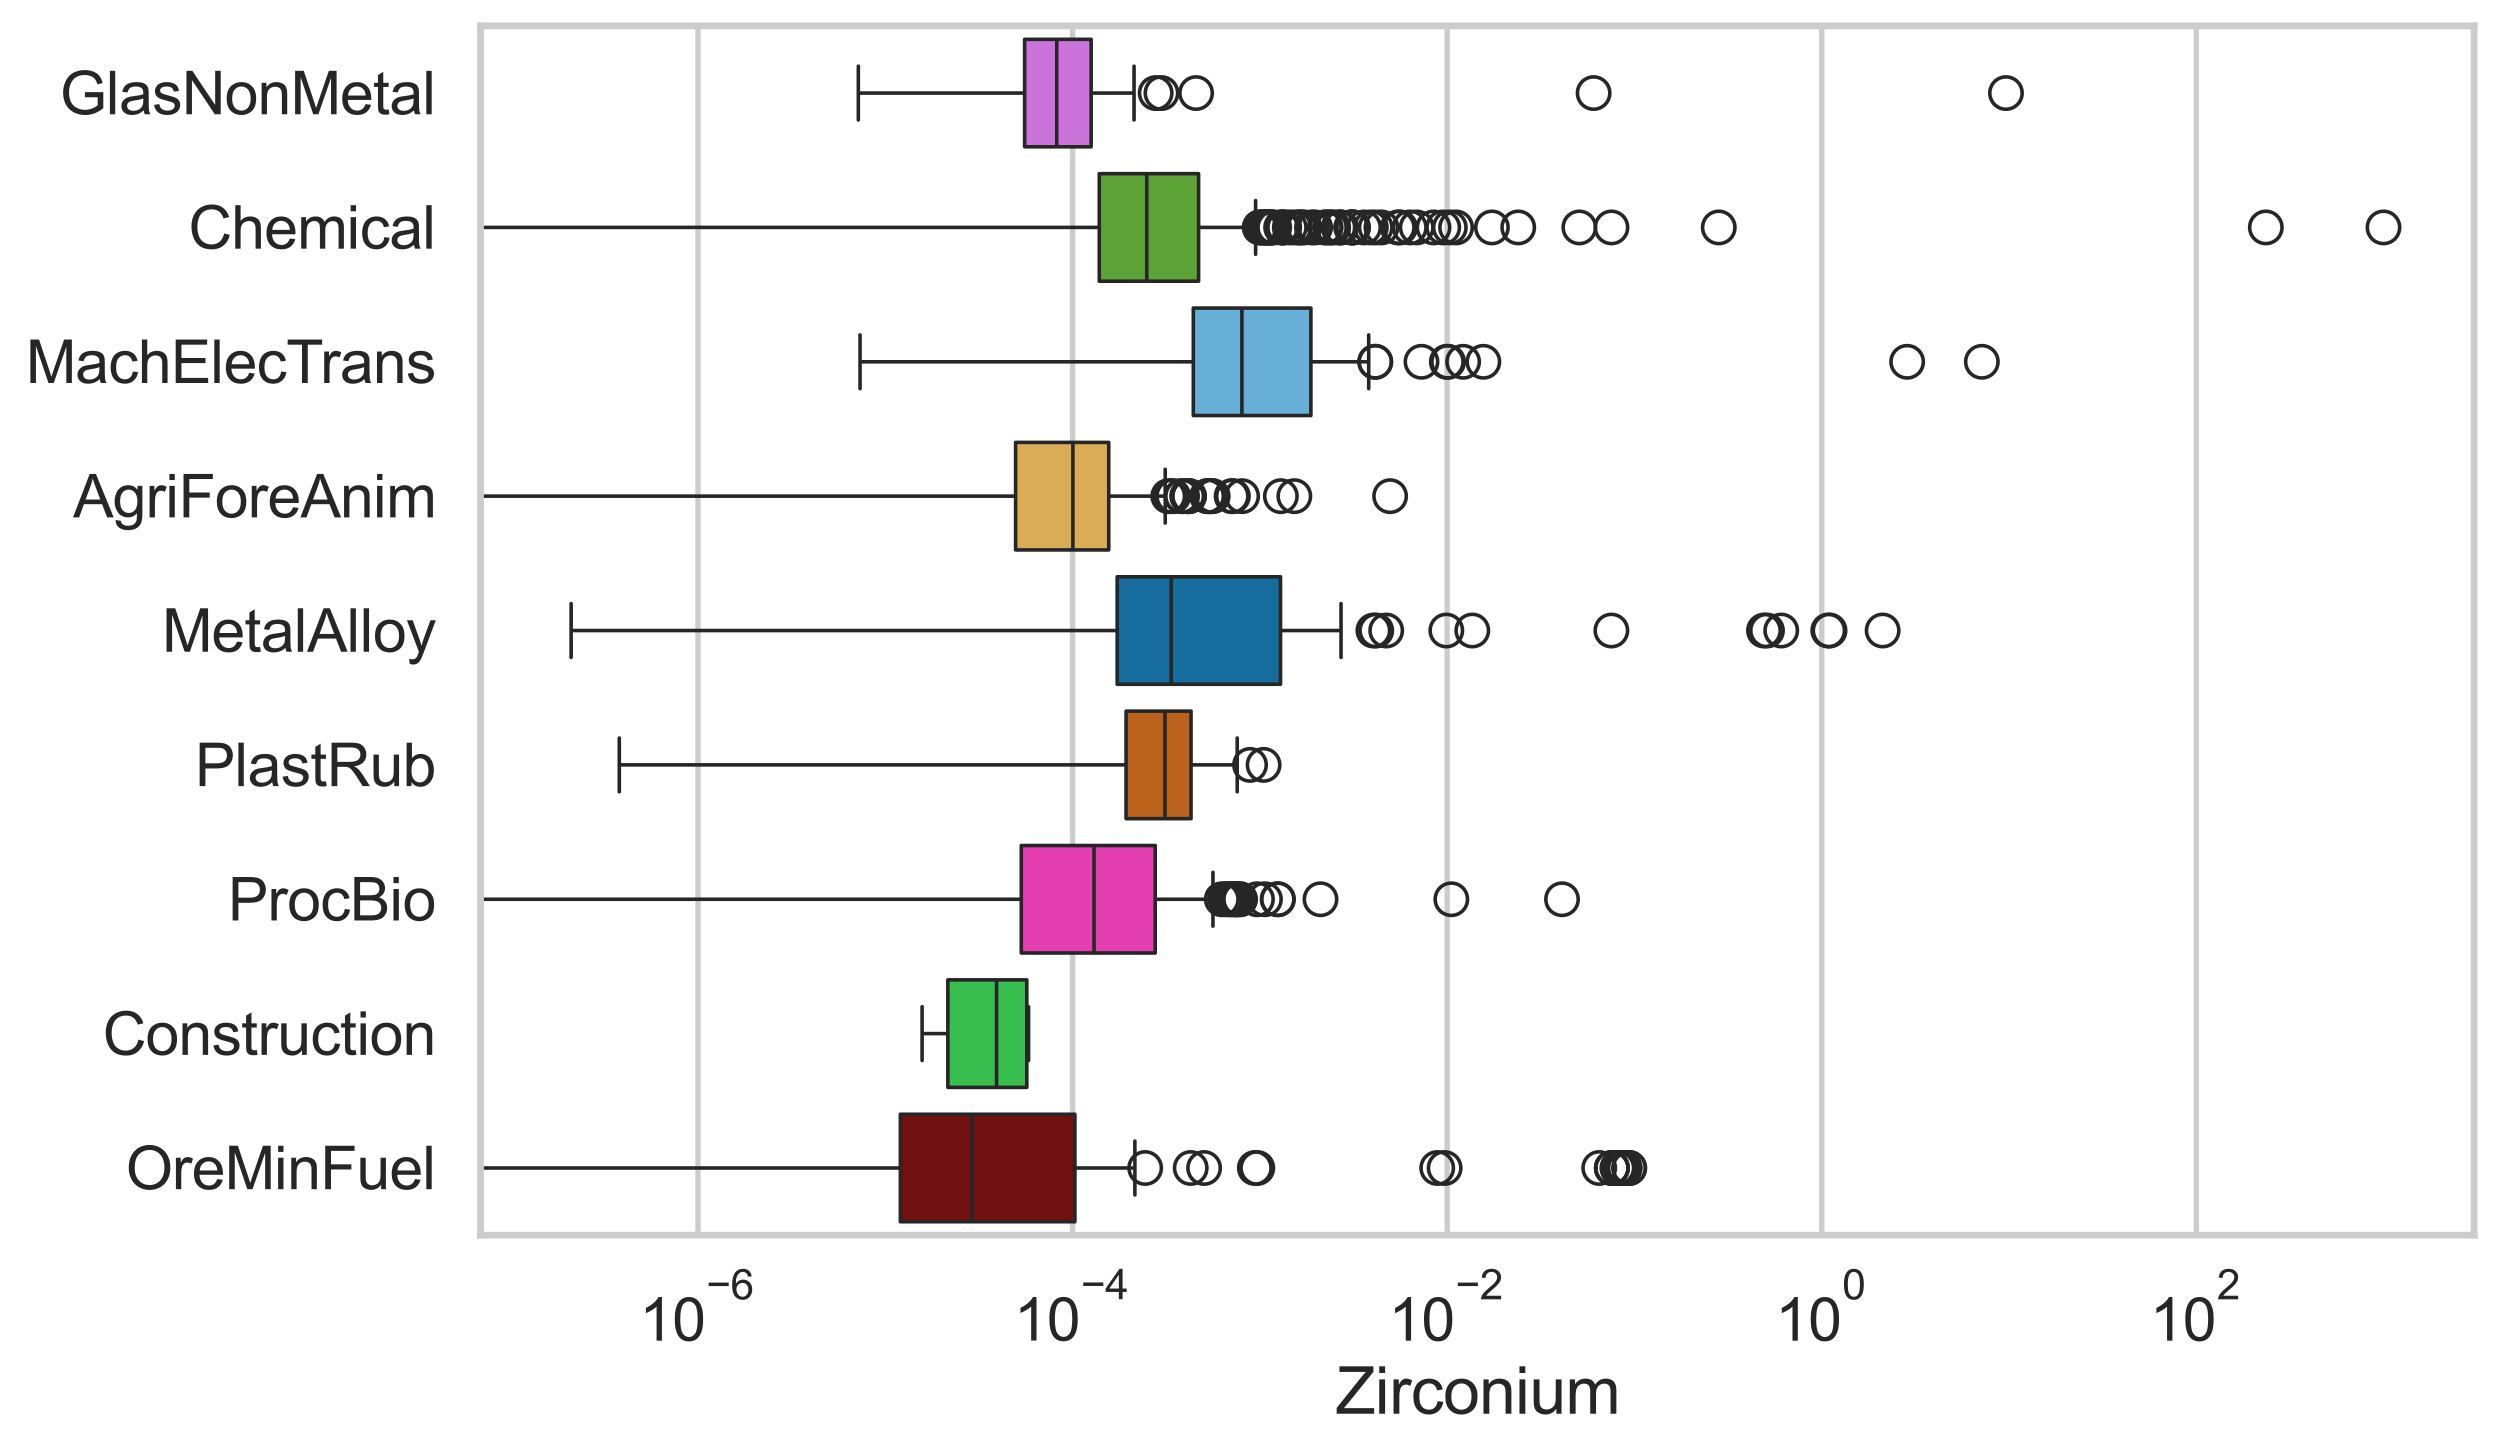 <?xml version="1.0" encoding="utf-8" standalone="no"?>
<!DOCTYPE svg PUBLIC "-//W3C//DTD SVG 1.1//EN"
  "http://www.w3.org/Graphics/SVG/1.1/DTD/svg11.dtd">
<svg xmlns:xlink="http://www.w3.org/1999/xlink" width="695.577pt" height="404.121pt" viewBox="0 0 695.577 404.121" xmlns="http://www.w3.org/2000/svg" version="1.1">
 <defs>
  <style type="text/css">*{stroke-linejoin: round; stroke-linecap: butt}</style>
 </defs>
 <g id="figure_1">
  <g id="patch_1">
   <path d="M 0 404.121 
L 695.577 404.121 
L 695.577 0 
L 0 0 
z
" style="fill: #ffffff"/>
  </g>
  <g id="axes_1">
   <g id="patch_2">
    <path d="M 133.697 343.665 
L 688.377 343.665 
L 688.377 7.2 
L 133.697 7.2 
z
" style="fill: #ffffff"/>
   </g>
   <g id="matplotlib.axis_1">
    <g id="xtick_1">
     <g id="line2d_1">
      <path d="M 194.205 343.665 
L 194.205 7.2 
" clip-path="url(#p9b9bcaf171)" style="fill: none; stroke: #cccccc; stroke-width: 1.5; stroke-linecap: round"/>
     </g>
     <g id="text_1">
      <!-- $\mathdefault{10^{-6}}$ -->
      <g style="fill: #262626" transform="translate(177.87 373.18) scale(0.165 -0.165)">
       <defs>
        <path id="ArialMT-31" d="M 2384 0 
L 1822 0 
L 1822 3584 
Q 1619 3391 1289 3197 
Q 959 3003 697 2906 
L 697 3450 
Q 1169 3672 1522 3987 
Q 1875 4303 2022 4600 
L 2384 4600 
L 2384 0 
z
" transform="scale(0.016)"/>
        <path id="ArialMT-30" d="M 266 2259 
Q 266 3072 433 3567 
Q 600 4063 929 4331 
Q 1259 4600 1759 4600 
Q 2128 4600 2406 4451 
Q 2684 4303 2865 4023 
Q 3047 3744 3150 3342 
Q 3253 2941 3253 2259 
Q 3253 1453 3087 958 
Q 2922 463 2592 192 
Q 2263 -78 1759 -78 
Q 1097 -78 719 397 
Q 266 969 266 2259 
z
M 844 2259 
Q 844 1131 1108 757 
Q 1372 384 1759 384 
Q 2147 384 2411 759 
Q 2675 1134 2675 2259 
Q 2675 3391 2411 3762 
Q 2147 4134 1753 4134 
Q 1366 4134 1134 3806 
Q 844 3388 844 2259 
z
" transform="scale(0.016)"/>
        <path id="ArialMT-2212" d="M 3381 1997 
L 356 1997 
L 356 2522 
L 3381 2522 
L 3381 1997 
z
" transform="scale(0.016)"/>
        <path id="ArialMT-36" d="M 3184 3459 
L 2625 3416 
Q 2550 3747 2413 3897 
Q 2184 4138 1850 4138 
Q 1581 4138 1378 3988 
Q 1113 3794 959 3422 
Q 806 3050 800 2363 
Q 1003 2672 1297 2822 
Q 1591 2972 1913 2972 
Q 2475 2972 2870 2558 
Q 3266 2144 3266 1488 
Q 3266 1056 3080 686 
Q 2894 316 2569 119 
Q 2244 -78 1831 -78 
Q 1128 -78 684 439 
Q 241 956 241 2144 
Q 241 3472 731 4075 
Q 1159 4600 1884 4600 
Q 2425 4600 2770 4297 
Q 3116 3994 3184 3459 
z
M 888 1484 
Q 888 1194 1011 928 
Q 1134 663 1356 523 
Q 1578 384 1822 384 
Q 2178 384 2434 671 
Q 2691 959 2691 1453 
Q 2691 1928 2437 2201 
Q 2184 2475 1800 2475 
Q 1419 2475 1153 2201 
Q 888 1928 888 1484 
z
" transform="scale(0.016)"/>
       </defs>
       <use xlink:href="#ArialMT-31" transform="translate(0 0.994)"/>
       <use xlink:href="#ArialMT-30" transform="translate(55.615 0.994)"/>
       <use xlink:href="#ArialMT-2212" transform="translate(112.973 70.688) scale(0.7)"/>
       <use xlink:href="#ArialMT-36" transform="translate(153.852 70.688) scale(0.7)"/>
      </g>
     </g>
    </g>
    <g id="xtick_2">
     <g id="line2d_2">
      <path d="M 298.426 343.665 
L 298.426 7.2 
" clip-path="url(#p9b9bcaf171)" style="fill: none; stroke: #cccccc; stroke-width: 1.5; stroke-linecap: round"/>
     </g>
     <g id="text_2">
      <!-- $\mathdefault{10^{-4}}$ -->
      <g style="fill: #262626" transform="translate(282.091 373.015) scale(0.165 -0.165)">
       <defs>
        <path id="ArialMT-34" d="M 2069 0 
L 2069 1097 
L 81 1097 
L 81 1613 
L 2172 4581 
L 2631 4581 
L 2631 1613 
L 3250 1613 
L 3250 1097 
L 2631 1097 
L 2631 0 
L 2069 0 
z
M 2069 1613 
L 2069 3678 
L 634 1613 
L 2069 1613 
z
" transform="scale(0.016)"/>
       </defs>
       <use xlink:href="#ArialMT-31" transform="translate(0 0.202)"/>
       <use xlink:href="#ArialMT-30" transform="translate(55.615 0.202)"/>
       <use xlink:href="#ArialMT-2212" transform="translate(112.973 69.895) scale(0.7)"/>
       <use xlink:href="#ArialMT-34" transform="translate(153.852 69.895) scale(0.7)"/>
      </g>
     </g>
    </g>
    <g id="xtick_3">
     <g id="line2d_3">
      <path d="M 402.647 343.665 
L 402.647 7.2 
" clip-path="url(#p9b9bcaf171)" style="fill: none; stroke: #cccccc; stroke-width: 1.5; stroke-linecap: round"/>
     </g>
     <g id="text_3">
      <!-- $\mathdefault{10^{-2}}$ -->
      <g style="fill: #262626" transform="translate(386.312 373.18) scale(0.165 -0.165)">
       <defs>
        <path id="ArialMT-32" d="M 3222 541 
L 3222 0 
L 194 0 
Q 188 203 259 391 
Q 375 700 629 1000 
Q 884 1300 1366 1694 
Q 2113 2306 2375 2664 
Q 2638 3022 2638 3341 
Q 2638 3675 2398 3904 
Q 2159 4134 1775 4134 
Q 1369 4134 1125 3890 
Q 881 3647 878 3216 
L 300 3275 
Q 359 3922 746 4261 
Q 1134 4600 1788 4600 
Q 2447 4600 2831 4234 
Q 3216 3869 3216 3328 
Q 3216 3053 3103 2787 
Q 2991 2522 2730 2228 
Q 2469 1934 1863 1422 
Q 1356 997 1212 845 
Q 1069 694 975 541 
L 3222 541 
z
" transform="scale(0.016)"/>
       </defs>
       <use xlink:href="#ArialMT-31" transform="translate(0 0.994)"/>
       <use xlink:href="#ArialMT-30" transform="translate(55.615 0.994)"/>
       <use xlink:href="#ArialMT-2212" transform="translate(112.973 70.688) scale(0.7)"/>
       <use xlink:href="#ArialMT-32" transform="translate(153.852 70.688) scale(0.7)"/>
      </g>
     </g>
    </g>
    <g id="xtick_4">
     <g id="line2d_4">
      <path d="M 506.868 343.665 
L 506.868 7.2 
" clip-path="url(#p9b9bcaf171)" style="fill: none; stroke: #cccccc; stroke-width: 1.5; stroke-linecap: round"/>
     </g>
     <g id="text_4">
      <!-- $\mathdefault{10^{0}}$ -->
      <g style="fill: #262626" transform="translate(493.915 373.18) scale(0.165 -0.165)">
       <use xlink:href="#ArialMT-31" transform="translate(0 0.994)"/>
       <use xlink:href="#ArialMT-30" transform="translate(55.615 0.994)"/>
       <use xlink:href="#ArialMT-30" transform="translate(112.973 70.688) scale(0.7)"/>
      </g>
     </g>
    </g>
    <g id="xtick_5">
     <g id="line2d_5">
      <path d="M 611.089 343.665 
L 611.089 7.2 
" clip-path="url(#p9b9bcaf171)" style="fill: none; stroke: #cccccc; stroke-width: 1.5; stroke-linecap: round"/>
     </g>
     <g id="text_5">
      <!-- $\mathdefault{10^{2}}$ -->
      <g style="fill: #262626" transform="translate(598.136 373.18) scale(0.165 -0.165)">
       <use xlink:href="#ArialMT-31" transform="translate(0 0.994)"/>
       <use xlink:href="#ArialMT-30" transform="translate(55.615 0.994)"/>
       <use xlink:href="#ArialMT-32" transform="translate(112.973 70.688) scale(0.7)"/>
      </g>
     </g>
    </g>
    <g id="text_6">
     <!-- Zirconium -->
     <g style="fill: #262626" transform="translate(371.533 393.344) scale(0.18 -0.18)">
      <defs>
       <path id="ArialMT-5a" d="M 128 0 
L 128 563 
L 2475 3497 
Q 2725 3809 2950 4041 
L 394 4041 
L 394 4581 
L 3675 4581 
L 3675 4041 
L 1103 863 
L 825 541 
L 3750 541 
L 3750 0 
L 128 0 
z
" transform="scale(0.016)"/>
       <path id="ArialMT-69" d="M 425 3934 
L 425 4581 
L 988 4581 
L 988 3934 
L 425 3934 
z
M 425 0 
L 425 3319 
L 988 3319 
L 988 0 
L 425 0 
z
" transform="scale(0.016)"/>
       <path id="ArialMT-72" d="M 416 0 
L 416 3319 
L 922 3319 
L 922 2816 
Q 1116 3169 1280 3281 
Q 1444 3394 1641 3394 
Q 1925 3394 2219 3213 
L 2025 2691 
Q 1819 2813 1613 2813 
Q 1428 2813 1281 2702 
Q 1134 2591 1072 2394 
Q 978 2094 978 1738 
L 978 0 
L 416 0 
z
" transform="scale(0.016)"/>
       <path id="ArialMT-63" d="M 2588 1216 
L 3141 1144 
Q 3050 572 2676 248 
Q 2303 -75 1759 -75 
Q 1078 -75 664 370 
Q 250 816 250 1647 
Q 250 2184 428 2587 
Q 606 2991 970 3192 
Q 1334 3394 1763 3394 
Q 2303 3394 2647 3120 
Q 2991 2847 3088 2344 
L 2541 2259 
Q 2463 2594 2264 2762 
Q 2066 2931 1784 2931 
Q 1359 2931 1093 2626 
Q 828 2322 828 1663 
Q 828 994 1084 691 
Q 1341 388 1753 388 
Q 2084 388 2306 591 
Q 2528 794 2588 1216 
z
" transform="scale(0.016)"/>
       <path id="ArialMT-6f" d="M 213 1659 
Q 213 2581 725 3025 
Q 1153 3394 1769 3394 
Q 2453 3394 2887 2945 
Q 3322 2497 3322 1706 
Q 3322 1066 3130 698 
Q 2938 331 2570 128 
Q 2203 -75 1769 -75 
Q 1072 -75 642 372 
Q 213 819 213 1659 
z
M 791 1659 
Q 791 1022 1069 705 
Q 1347 388 1769 388 
Q 2188 388 2466 706 
Q 2744 1025 2744 1678 
Q 2744 2294 2464 2611 
Q 2184 2928 1769 2928 
Q 1347 2928 1069 2612 
Q 791 2297 791 1659 
z
" transform="scale(0.016)"/>
       <path id="ArialMT-6e" d="M 422 0 
L 422 3319 
L 928 3319 
L 928 2847 
Q 1294 3394 1984 3394 
Q 2284 3394 2536 3286 
Q 2788 3178 2913 3003 
Q 3038 2828 3088 2588 
Q 3119 2431 3119 2041 
L 3119 0 
L 2556 0 
L 2556 2019 
Q 2556 2363 2490 2533 
Q 2425 2703 2258 2804 
Q 2091 2906 1866 2906 
Q 1506 2906 1245 2678 
Q 984 2450 984 1813 
L 984 0 
L 422 0 
z
" transform="scale(0.016)"/>
       <path id="ArialMT-75" d="M 2597 0 
L 2597 488 
Q 2209 -75 1544 -75 
Q 1250 -75 995 37 
Q 741 150 617 320 
Q 494 491 444 738 
Q 409 903 409 1263 
L 409 3319 
L 972 3319 
L 972 1478 
Q 972 1038 1006 884 
Q 1059 663 1231 536 
Q 1403 409 1656 409 
Q 1909 409 2131 539 
Q 2353 669 2445 892 
Q 2538 1116 2538 1541 
L 2538 3319 
L 3100 3319 
L 3100 0 
L 2597 0 
z
" transform="scale(0.016)"/>
       <path id="ArialMT-6d" d="M 422 0 
L 422 3319 
L 925 3319 
L 925 2853 
Q 1081 3097 1340 3245 
Q 1600 3394 1931 3394 
Q 2300 3394 2536 3241 
Q 2772 3088 2869 2813 
Q 3263 3394 3894 3394 
Q 4388 3394 4653 3120 
Q 4919 2847 4919 2278 
L 4919 0 
L 4359 0 
L 4359 2091 
Q 4359 2428 4304 2576 
Q 4250 2725 4106 2815 
Q 3963 2906 3769 2906 
Q 3419 2906 3187 2673 
Q 2956 2441 2956 1928 
L 2956 0 
L 2394 0 
L 2394 2156 
Q 2394 2531 2256 2718 
Q 2119 2906 1806 2906 
Q 1569 2906 1367 2781 
Q 1166 2656 1075 2415 
Q 984 2175 984 1722 
L 984 0 
L 422 0 
z
" transform="scale(0.016)"/>
      </defs>
      <use xlink:href="#ArialMT-5a"/>
      <use xlink:href="#ArialMT-69" transform="translate(61.084 0)"/>
      <use xlink:href="#ArialMT-72" transform="translate(83.301 0)"/>
      <use xlink:href="#ArialMT-63" transform="translate(116.602 0)"/>
      <use xlink:href="#ArialMT-6f" transform="translate(166.602 0)"/>
      <use xlink:href="#ArialMT-6e" transform="translate(222.217 0)"/>
      <use xlink:href="#ArialMT-69" transform="translate(277.832 0)"/>
      <use xlink:href="#ArialMT-75" transform="translate(300.049 0)"/>
      <use xlink:href="#ArialMT-6d" transform="translate(355.664 0)"/>
     </g>
    </g>
   </g>
   <g id="matplotlib.axis_2">
    <g id="ytick_1">
     <g id="text_7">
      <!-- GlasNonMetal -->
      <g style="fill: #262626" transform="translate(16.659 31.798) scale(0.165 -0.165)">
       <defs>
        <path id="ArialMT-47" d="M 2638 1797 
L 2638 2334 
L 4578 2338 
L 4578 638 
Q 4131 281 3656 101 
Q 3181 -78 2681 -78 
Q 2006 -78 1454 211 
Q 903 500 622 1047 
Q 341 1594 341 2269 
Q 341 2938 620 3517 
Q 900 4097 1425 4378 
Q 1950 4659 2634 4659 
Q 3131 4659 3532 4498 
Q 3934 4338 4162 4050 
Q 4391 3763 4509 3300 
L 3963 3150 
Q 3859 3500 3706 3700 
Q 3553 3900 3268 4020 
Q 2984 4141 2638 4141 
Q 2222 4141 1919 4014 
Q 1616 3888 1430 3681 
Q 1244 3475 1141 3228 
Q 966 2803 966 2306 
Q 966 1694 1177 1281 
Q 1388 869 1791 669 
Q 2194 469 2647 469 
Q 3041 469 3416 620 
Q 3791 772 3984 944 
L 3984 1797 
L 2638 1797 
z
" transform="scale(0.016)"/>
        <path id="ArialMT-6c" d="M 409 0 
L 409 4581 
L 972 4581 
L 972 0 
L 409 0 
z
" transform="scale(0.016)"/>
        <path id="ArialMT-61" d="M 2588 409 
Q 2275 144 1986 34 
Q 1697 -75 1366 -75 
Q 819 -75 525 192 
Q 231 459 231 875 
Q 231 1119 342 1320 
Q 453 1522 633 1644 
Q 813 1766 1038 1828 
Q 1203 1872 1538 1913 
Q 2219 1994 2541 2106 
Q 2544 2222 2544 2253 
Q 2544 2597 2384 2738 
Q 2169 2928 1744 2928 
Q 1347 2928 1158 2789 
Q 969 2650 878 2297 
L 328 2372 
Q 403 2725 575 2942 
Q 747 3159 1072 3276 
Q 1397 3394 1825 3394 
Q 2250 3394 2515 3294 
Q 2781 3194 2906 3042 
Q 3031 2891 3081 2659 
Q 3109 2516 3109 2141 
L 3109 1391 
Q 3109 606 3145 398 
Q 3181 191 3288 0 
L 2700 0 
Q 2613 175 2588 409 
z
M 2541 1666 
Q 2234 1541 1622 1453 
Q 1275 1403 1131 1340 
Q 988 1278 909 1158 
Q 831 1038 831 891 
Q 831 666 1001 516 
Q 1172 366 1500 366 
Q 1825 366 2078 508 
Q 2331 650 2450 897 
Q 2541 1088 2541 1459 
L 2541 1666 
z
" transform="scale(0.016)"/>
        <path id="ArialMT-73" d="M 197 991 
L 753 1078 
Q 800 744 1014 566 
Q 1228 388 1613 388 
Q 2000 388 2187 545 
Q 2375 703 2375 916 
Q 2375 1106 2209 1216 
Q 2094 1291 1634 1406 
Q 1016 1563 777 1677 
Q 538 1791 414 1992 
Q 291 2194 291 2438 
Q 291 2659 392 2848 
Q 494 3038 669 3163 
Q 800 3259 1026 3326 
Q 1253 3394 1513 3394 
Q 1903 3394 2198 3281 
Q 2494 3169 2634 2976 
Q 2775 2784 2828 2463 
L 2278 2388 
Q 2241 2644 2061 2787 
Q 1881 2931 1553 2931 
Q 1166 2931 1000 2803 
Q 834 2675 834 2503 
Q 834 2394 903 2306 
Q 972 2216 1119 2156 
Q 1203 2125 1616 2013 
Q 2213 1853 2448 1751 
Q 2684 1650 2818 1456 
Q 2953 1263 2953 975 
Q 2953 694 2789 445 
Q 2625 197 2315 61 
Q 2006 -75 1616 -75 
Q 969 -75 630 194 
Q 291 463 197 991 
z
" transform="scale(0.016)"/>
        <path id="ArialMT-4e" d="M 488 0 
L 488 4581 
L 1109 4581 
L 3516 984 
L 3516 4581 
L 4097 4581 
L 4097 0 
L 3475 0 
L 1069 3600 
L 1069 0 
L 488 0 
z
" transform="scale(0.016)"/>
        <path id="ArialMT-4d" d="M 475 0 
L 475 4581 
L 1388 4581 
L 2472 1338 
Q 2622 884 2691 659 
Q 2769 909 2934 1394 
L 4031 4581 
L 4847 4581 
L 4847 0 
L 4263 0 
L 4263 3834 
L 2931 0 
L 2384 0 
L 1059 3900 
L 1059 0 
L 475 0 
z
" transform="scale(0.016)"/>
        <path id="ArialMT-65" d="M 2694 1069 
L 3275 997 
Q 3138 488 2766 206 
Q 2394 -75 1816 -75 
Q 1088 -75 661 373 
Q 234 822 234 1631 
Q 234 2469 665 2931 
Q 1097 3394 1784 3394 
Q 2450 3394 2872 2941 
Q 3294 2488 3294 1666 
Q 3294 1616 3291 1516 
L 816 1516 
Q 847 969 1125 678 
Q 1403 388 1819 388 
Q 2128 388 2347 550 
Q 2566 713 2694 1069 
z
M 847 1978 
L 2700 1978 
Q 2663 2397 2488 2606 
Q 2219 2931 1791 2931 
Q 1403 2931 1139 2672 
Q 875 2413 847 1978 
z
" transform="scale(0.016)"/>
        <path id="ArialMT-74" d="M 1650 503 
L 1731 6 
Q 1494 -44 1306 -44 
Q 1000 -44 831 53 
Q 663 150 594 308 
Q 525 466 525 972 
L 525 2881 
L 113 2881 
L 113 3319 
L 525 3319 
L 525 4141 
L 1084 4478 
L 1084 3319 
L 1650 3319 
L 1650 2881 
L 1084 2881 
L 1084 941 
Q 1084 700 1114 631 
Q 1144 563 1211 522 
Q 1278 481 1403 481 
Q 1497 481 1650 503 
z
" transform="scale(0.016)"/>
       </defs>
       <use xlink:href="#ArialMT-47"/>
       <use xlink:href="#ArialMT-6c" transform="translate(77.783 0)"/>
       <use xlink:href="#ArialMT-61" transform="translate(100 0)"/>
       <use xlink:href="#ArialMT-73" transform="translate(155.615 0)"/>
       <use xlink:href="#ArialMT-4e" transform="translate(205.615 0)"/>
       <use xlink:href="#ArialMT-6f" transform="translate(277.832 0)"/>
       <use xlink:href="#ArialMT-6e" transform="translate(333.447 0)"/>
       <use xlink:href="#ArialMT-4d" transform="translate(389.062 0)"/>
       <use xlink:href="#ArialMT-65" transform="translate(472.363 0)"/>
       <use xlink:href="#ArialMT-74" transform="translate(527.979 0)"/>
       <use xlink:href="#ArialMT-61" transform="translate(555.762 0)"/>
       <use xlink:href="#ArialMT-6c" transform="translate(611.377 0)"/>
      </g>
     </g>
    </g>
    <g id="ytick_2">
     <g id="text_8">
      <!-- Chemical -->
      <g style="fill: #262626" transform="translate(52.428 69.183) scale(0.165 -0.165)">
       <defs>
        <path id="ArialMT-43" d="M 3763 1606 
L 4369 1453 
Q 4178 706 3683 314 
Q 3188 -78 2472 -78 
Q 1731 -78 1267 223 
Q 803 525 561 1097 
Q 319 1669 319 2325 
Q 319 3041 592 3573 
Q 866 4106 1370 4382 
Q 1875 4659 2481 4659 
Q 3169 4659 3637 4309 
Q 4106 3959 4291 3325 
L 3694 3184 
Q 3534 3684 3231 3912 
Q 2928 4141 2469 4141 
Q 1941 4141 1586 3887 
Q 1231 3634 1087 3207 
Q 944 2781 944 2328 
Q 944 1744 1114 1308 
Q 1284 872 1643 656 
Q 2003 441 2422 441 
Q 2931 441 3284 734 
Q 3638 1028 3763 1606 
z
" transform="scale(0.016)"/>
        <path id="ArialMT-68" d="M 422 0 
L 422 4581 
L 984 4581 
L 984 2938 
Q 1378 3394 1978 3394 
Q 2347 3394 2619 3248 
Q 2891 3103 3008 2847 
Q 3125 2591 3125 2103 
L 3125 0 
L 2563 0 
L 2563 2103 
Q 2563 2525 2380 2717 
Q 2197 2909 1863 2909 
Q 1613 2909 1392 2779 
Q 1172 2650 1078 2428 
Q 984 2206 984 1816 
L 984 0 
L 422 0 
z
" transform="scale(0.016)"/>
       </defs>
       <use xlink:href="#ArialMT-43"/>
       <use xlink:href="#ArialMT-68" transform="translate(72.217 0)"/>
       <use xlink:href="#ArialMT-65" transform="translate(127.832 0)"/>
       <use xlink:href="#ArialMT-6d" transform="translate(183.447 0)"/>
       <use xlink:href="#ArialMT-69" transform="translate(266.748 0)"/>
       <use xlink:href="#ArialMT-63" transform="translate(288.965 0)"/>
       <use xlink:href="#ArialMT-61" transform="translate(338.965 0)"/>
       <use xlink:href="#ArialMT-6c" transform="translate(394.58 0)"/>
      </g>
     </g>
    </g>
    <g id="ytick_3">
     <g id="text_9">
      <!-- MachElecTrans -->
      <g style="fill: #262626" transform="translate(7.2 106.568) scale(0.165 -0.165)">
       <defs>
        <path id="ArialMT-45" d="M 506 0 
L 506 4581 
L 3819 4581 
L 3819 4041 
L 1113 4041 
L 1113 2638 
L 3647 2638 
L 3647 2100 
L 1113 2100 
L 1113 541 
L 3925 541 
L 3925 0 
L 506 0 
z
" transform="scale(0.016)"/>
        <path id="ArialMT-54" d="M 1659 0 
L 1659 4041 
L 150 4041 
L 150 4581 
L 3781 4581 
L 3781 4041 
L 2266 4041 
L 2266 0 
L 1659 0 
z
" transform="scale(0.016)"/>
       </defs>
       <use xlink:href="#ArialMT-4d"/>
       <use xlink:href="#ArialMT-61" transform="translate(83.301 0)"/>
       <use xlink:href="#ArialMT-63" transform="translate(138.916 0)"/>
       <use xlink:href="#ArialMT-68" transform="translate(188.916 0)"/>
       <use xlink:href="#ArialMT-45" transform="translate(244.531 0)"/>
       <use xlink:href="#ArialMT-6c" transform="translate(311.23 0)"/>
       <use xlink:href="#ArialMT-65" transform="translate(333.447 0)"/>
       <use xlink:href="#ArialMT-63" transform="translate(389.062 0)"/>
       <use xlink:href="#ArialMT-54" transform="translate(439.062 0)"/>
       <use xlink:href="#ArialMT-72" transform="translate(496.396 0)"/>
       <use xlink:href="#ArialMT-61" transform="translate(529.697 0)"/>
       <use xlink:href="#ArialMT-6e" transform="translate(585.312 0)"/>
       <use xlink:href="#ArialMT-73" transform="translate(640.928 0)"/>
      </g>
     </g>
    </g>
    <g id="ytick_4">
     <g id="text_10">
      <!-- AgriForeAnim -->
      <g style="fill: #262626" transform="translate(20.341 143.953) scale(0.165 -0.165)">
       <defs>
        <path id="ArialMT-41" d="M -9 0 
L 1750 4581 
L 2403 4581 
L 4278 0 
L 3588 0 
L 3053 1388 
L 1138 1388 
L 634 0 
L -9 0 
z
M 1313 1881 
L 2866 1881 
L 2388 3150 
Q 2169 3728 2063 4100 
Q 1975 3659 1816 3225 
L 1313 1881 
z
" transform="scale(0.016)"/>
        <path id="ArialMT-67" d="M 319 -275 
L 866 -356 
Q 900 -609 1056 -725 
Q 1266 -881 1628 -881 
Q 2019 -881 2231 -725 
Q 2444 -569 2519 -288 
Q 2563 -116 2559 434 
Q 2191 0 1641 0 
Q 956 0 581 494 
Q 206 988 206 1678 
Q 206 2153 378 2554 
Q 550 2956 876 3175 
Q 1203 3394 1644 3394 
Q 2231 3394 2613 2919 
L 2613 3319 
L 3131 3319 
L 3131 450 
Q 3131 -325 2973 -648 
Q 2816 -972 2473 -1159 
Q 2131 -1347 1631 -1347 
Q 1038 -1347 672 -1080 
Q 306 -813 319 -275 
z
M 784 1719 
Q 784 1066 1043 766 
Q 1303 466 1694 466 
Q 2081 466 2343 764 
Q 2606 1063 2606 1700 
Q 2606 2309 2336 2618 
Q 2066 2928 1684 2928 
Q 1309 2928 1046 2623 
Q 784 2319 784 1719 
z
" transform="scale(0.016)"/>
        <path id="ArialMT-46" d="M 525 0 
L 525 4581 
L 3616 4581 
L 3616 4041 
L 1131 4041 
L 1131 2622 
L 3281 2622 
L 3281 2081 
L 1131 2081 
L 1131 0 
L 525 0 
z
" transform="scale(0.016)"/>
       </defs>
       <use xlink:href="#ArialMT-41"/>
       <use xlink:href="#ArialMT-67" transform="translate(66.699 0)"/>
       <use xlink:href="#ArialMT-72" transform="translate(122.314 0)"/>
       <use xlink:href="#ArialMT-69" transform="translate(155.615 0)"/>
       <use xlink:href="#ArialMT-46" transform="translate(177.832 0)"/>
       <use xlink:href="#ArialMT-6f" transform="translate(238.916 0)"/>
       <use xlink:href="#ArialMT-72" transform="translate(294.531 0)"/>
       <use xlink:href="#ArialMT-65" transform="translate(327.832 0)"/>
       <use xlink:href="#ArialMT-41" transform="translate(383.447 0)"/>
       <use xlink:href="#ArialMT-6e" transform="translate(450.146 0)"/>
       <use xlink:href="#ArialMT-69" transform="translate(505.762 0)"/>
       <use xlink:href="#ArialMT-6d" transform="translate(527.979 0)"/>
      </g>
     </g>
    </g>
    <g id="ytick_5">
     <g id="text_11">
      <!-- MetalAlloy -->
      <g style="fill: #262626" transform="translate(45.088 181.337) scale(0.165 -0.165)">
       <defs>
        <path id="ArialMT-79" d="M 397 -1278 
L 334 -750 
Q 519 -800 656 -800 
Q 844 -800 956 -737 
Q 1069 -675 1141 -563 
Q 1194 -478 1313 -144 
Q 1328 -97 1363 -6 
L 103 3319 
L 709 3319 
L 1400 1397 
Q 1534 1031 1641 628 
Q 1738 1016 1872 1384 
L 2581 3319 
L 3144 3319 
L 1881 -56 
Q 1678 -603 1566 -809 
Q 1416 -1088 1222 -1217 
Q 1028 -1347 759 -1347 
Q 597 -1347 397 -1278 
z
" transform="scale(0.016)"/>
       </defs>
       <use xlink:href="#ArialMT-4d"/>
       <use xlink:href="#ArialMT-65" transform="translate(83.301 0)"/>
       <use xlink:href="#ArialMT-74" transform="translate(138.916 0)"/>
       <use xlink:href="#ArialMT-61" transform="translate(166.699 0)"/>
       <use xlink:href="#ArialMT-6c" transform="translate(222.314 0)"/>
       <use xlink:href="#ArialMT-41" transform="translate(244.531 0)"/>
       <use xlink:href="#ArialMT-6c" transform="translate(311.23 0)"/>
       <use xlink:href="#ArialMT-6c" transform="translate(333.447 0)"/>
       <use xlink:href="#ArialMT-6f" transform="translate(355.664 0)"/>
       <use xlink:href="#ArialMT-79" transform="translate(411.279 0)"/>
      </g>
     </g>
    </g>
    <g id="ytick_6">
     <g id="text_12">
      <!-- PlastRub -->
      <g style="fill: #262626" transform="translate(54.248 218.722) scale(0.165 -0.165)">
       <defs>
        <path id="ArialMT-50" d="M 494 0 
L 494 4581 
L 2222 4581 
Q 2678 4581 2919 4538 
Q 3256 4481 3484 4323 
Q 3713 4166 3852 3881 
Q 3991 3597 3991 3256 
Q 3991 2672 3619 2267 
Q 3247 1863 2275 1863 
L 1100 1863 
L 1100 0 
L 494 0 
z
M 1100 2403 
L 2284 2403 
Q 2872 2403 3119 2622 
Q 3366 2841 3366 3238 
Q 3366 3525 3220 3729 
Q 3075 3934 2838 4000 
Q 2684 4041 2272 4041 
L 1100 4041 
L 1100 2403 
z
" transform="scale(0.016)"/>
        <path id="ArialMT-52" d="M 503 0 
L 503 4581 
L 2534 4581 
Q 3147 4581 3465 4457 
Q 3784 4334 3975 4021 
Q 4166 3709 4166 3331 
Q 4166 2844 3850 2509 
Q 3534 2175 2875 2084 
Q 3116 1969 3241 1856 
Q 3506 1613 3744 1247 
L 4541 0 
L 3778 0 
L 3172 953 
Q 2906 1366 2734 1584 
Q 2563 1803 2427 1890 
Q 2291 1978 2150 2013 
Q 2047 2034 1813 2034 
L 1109 2034 
L 1109 0 
L 503 0 
z
M 1109 2559 
L 2413 2559 
Q 2828 2559 3062 2645 
Q 3297 2731 3419 2920 
Q 3541 3109 3541 3331 
Q 3541 3656 3305 3865 
Q 3069 4075 2559 4075 
L 1109 4075 
L 1109 2559 
z
" transform="scale(0.016)"/>
        <path id="ArialMT-62" d="M 941 0 
L 419 0 
L 419 4581 
L 981 4581 
L 981 2947 
Q 1338 3394 1891 3394 
Q 2197 3394 2470 3270 
Q 2744 3147 2920 2923 
Q 3097 2700 3197 2384 
Q 3297 2069 3297 1709 
Q 3297 856 2875 390 
Q 2453 -75 1863 -75 
Q 1275 -75 941 416 
L 941 0 
z
M 934 1684 
Q 934 1088 1097 822 
Q 1363 388 1816 388 
Q 2184 388 2453 708 
Q 2722 1028 2722 1663 
Q 2722 2313 2464 2622 
Q 2206 2931 1841 2931 
Q 1472 2931 1203 2611 
Q 934 2291 934 1684 
z
" transform="scale(0.016)"/>
       </defs>
       <use xlink:href="#ArialMT-50"/>
       <use xlink:href="#ArialMT-6c" transform="translate(66.699 0)"/>
       <use xlink:href="#ArialMT-61" transform="translate(88.916 0)"/>
       <use xlink:href="#ArialMT-73" transform="translate(144.531 0)"/>
       <use xlink:href="#ArialMT-74" transform="translate(194.531 0)"/>
       <use xlink:href="#ArialMT-52" transform="translate(222.314 0)"/>
       <use xlink:href="#ArialMT-75" transform="translate(294.531 0)"/>
       <use xlink:href="#ArialMT-62" transform="translate(350.146 0)"/>
      </g>
     </g>
    </g>
    <g id="ytick_7">
     <g id="text_13">
      <!-- ProcBio -->
      <g style="fill: #262626" transform="translate(63.424 256.107) scale(0.165 -0.165)">
       <defs>
        <path id="ArialMT-42" d="M 469 0 
L 469 4581 
L 2188 4581 
Q 2713 4581 3030 4442 
Q 3347 4303 3526 4014 
Q 3706 3725 3706 3409 
Q 3706 3116 3547 2856 
Q 3388 2597 3066 2438 
Q 3481 2316 3704 2022 
Q 3928 1728 3928 1328 
Q 3928 1006 3792 729 
Q 3656 453 3456 303 
Q 3256 153 2954 76 
Q 2653 0 2216 0 
L 469 0 
z
M 1075 2656 
L 2066 2656 
Q 2469 2656 2644 2709 
Q 2875 2778 2992 2937 
Q 3109 3097 3109 3338 
Q 3109 3566 3000 3739 
Q 2891 3913 2687 3977 
Q 2484 4041 1991 4041 
L 1075 4041 
L 1075 2656 
z
M 1075 541 
L 2216 541 
Q 2509 541 2628 563 
Q 2838 600 2978 687 
Q 3119 775 3209 942 
Q 3300 1109 3300 1328 
Q 3300 1584 3169 1773 
Q 3038 1963 2805 2039 
Q 2572 2116 2134 2116 
L 1075 2116 
L 1075 541 
z
" transform="scale(0.016)"/>
       </defs>
       <use xlink:href="#ArialMT-50"/>
       <use xlink:href="#ArialMT-72" transform="translate(66.699 0)"/>
       <use xlink:href="#ArialMT-6f" transform="translate(100 0)"/>
       <use xlink:href="#ArialMT-63" transform="translate(155.615 0)"/>
       <use xlink:href="#ArialMT-42" transform="translate(205.615 0)"/>
       <use xlink:href="#ArialMT-69" transform="translate(272.314 0)"/>
       <use xlink:href="#ArialMT-6f" transform="translate(294.531 0)"/>
      </g>
     </g>
    </g>
    <g id="ytick_8">
     <g id="text_14">
      <!-- Construction -->
      <g style="fill: #262626" transform="translate(28.575 293.492) scale(0.165 -0.165)">
       <use xlink:href="#ArialMT-43"/>
       <use xlink:href="#ArialMT-6f" transform="translate(72.217 0)"/>
       <use xlink:href="#ArialMT-6e" transform="translate(127.832 0)"/>
       <use xlink:href="#ArialMT-73" transform="translate(183.447 0)"/>
       <use xlink:href="#ArialMT-74" transform="translate(233.447 0)"/>
       <use xlink:href="#ArialMT-72" transform="translate(261.23 0)"/>
       <use xlink:href="#ArialMT-75" transform="translate(294.531 0)"/>
       <use xlink:href="#ArialMT-63" transform="translate(350.146 0)"/>
       <use xlink:href="#ArialMT-74" transform="translate(400.146 0)"/>
       <use xlink:href="#ArialMT-69" transform="translate(427.93 0)"/>
       <use xlink:href="#ArialMT-6f" transform="translate(450.146 0)"/>
       <use xlink:href="#ArialMT-6e" transform="translate(505.762 0)"/>
      </g>
     </g>
    </g>
    <g id="ytick_9">
     <g id="text_15">
      <!-- OreMinFuel -->
      <g style="fill: #262626" transform="translate(35.013 330.877) scale(0.165 -0.165)">
       <defs>
        <path id="ArialMT-4f" d="M 309 2231 
Q 309 3372 921 4017 
Q 1534 4663 2503 4663 
Q 3138 4663 3647 4359 
Q 4156 4056 4423 3514 
Q 4691 2972 4691 2284 
Q 4691 1588 4409 1038 
Q 4128 488 3612 205 
Q 3097 -78 2500 -78 
Q 1853 -78 1343 234 
Q 834 547 571 1087 
Q 309 1628 309 2231 
z
M 934 2222 
Q 934 1394 1379 917 
Q 1825 441 2497 441 
Q 3181 441 3623 922 
Q 4066 1403 4066 2288 
Q 4066 2847 3877 3264 
Q 3688 3681 3323 3911 
Q 2959 4141 2506 4141 
Q 1863 4141 1398 3698 
Q 934 3256 934 2222 
z
" transform="scale(0.016)"/>
       </defs>
       <use xlink:href="#ArialMT-4f"/>
       <use xlink:href="#ArialMT-72" transform="translate(77.783 0)"/>
       <use xlink:href="#ArialMT-65" transform="translate(111.084 0)"/>
       <use xlink:href="#ArialMT-4d" transform="translate(166.699 0)"/>
       <use xlink:href="#ArialMT-69" transform="translate(250 0)"/>
       <use xlink:href="#ArialMT-6e" transform="translate(272.217 0)"/>
       <use xlink:href="#ArialMT-46" transform="translate(327.832 0)"/>
       <use xlink:href="#ArialMT-75" transform="translate(388.916 0)"/>
       <use xlink:href="#ArialMT-65" transform="translate(444.531 0)"/>
       <use xlink:href="#ArialMT-6c" transform="translate(500.146 0)"/>
      </g>
     </g>
    </g>
   </g>
   <g id="patch_3">
    <path d="M 285.083 10.938 
L 285.083 40.846 
L 303.592 40.846 
L 303.592 10.938 
L 285.083 10.938 
z
" clip-path="url(#p9b9bcaf171)" style="fill: #ca74db; stroke: #262626; stroke-linejoin: miter"/>
   </g>
   <g id="line2d_6">
    <path d="M 285.083 25.892 
L 238.814 25.892 
" clip-path="url(#p9b9bcaf171)" style="fill: none; stroke: #262626"/>
   </g>
   <g id="line2d_7">
    <path d="M 303.592 25.892 
L 315.527 25.892 
" clip-path="url(#p9b9bcaf171)" style="fill: none; stroke: #262626"/>
   </g>
   <g id="line2d_8">
    <path d="M 238.814 18.415 
L 238.814 33.369 
" clip-path="url(#p9b9bcaf171)" style="fill: none; stroke: #262626; stroke-linecap: round"/>
   </g>
   <g id="line2d_9">
    <path d="M 315.527 18.415 
L 315.527 33.369 
" clip-path="url(#p9b9bcaf171)" style="fill: none; stroke: #262626; stroke-linecap: round"/>
   </g>
   <g id="line2d_10">
    <defs>
     <path id="m4a578fce64" d="M 0 4.5 
C 1.193 4.5 2.338 4.026 3.182 3.182 
C 4.026 2.338 4.5 1.193 4.5 0 
C 4.5 -1.193 4.026 -2.338 3.182 -3.182 
C 2.338 -4.026 1.193 -4.5 0 -4.5 
C -1.193 -4.5 -2.338 -4.026 -3.182 -3.182 
C -4.026 -2.338 -4.5 -1.193 -4.5 0 
C -4.5 1.193 -4.026 2.338 -3.182 3.182 
C -2.338 4.026 -1.193 4.5 0 4.5 
z
" style="stroke: #262626"/>
    </defs>
    <g clip-path="url(#p9b9bcaf171)">
     <use xlink:href="#m4a578fce64" x="-1" y="25.892" style="fill-opacity: 0; stroke: #262626"/>
     <use xlink:href="#m4a578fce64" x="321.546" y="25.892" style="fill-opacity: 0; stroke: #262626"/>
     <use xlink:href="#m4a578fce64" x="443.394" y="25.892" style="fill-opacity: 0; stroke: #262626"/>
     <use xlink:href="#m4a578fce64" x="323.157" y="25.892" style="fill-opacity: 0; stroke: #262626"/>
     <use xlink:href="#m4a578fce64" x="332.786" y="25.892" style="fill-opacity: 0; stroke: #262626"/>
     <use xlink:href="#m4a578fce64" x="558.125" y="25.892" style="fill-opacity: 0; stroke: #262626"/>
    </g>
   </g>
   <g id="patch_4">
    <path d="M 305.848 48.323 
L 305.848 78.231 
L 333.487 78.231 
L 333.487 48.323 
L 305.848 48.323 
z
" clip-path="url(#p9b9bcaf171)" style="fill: #5ca236; stroke: #262626; stroke-linejoin: miter"/>
   </g>
   <g id="line2d_11">
    <path d="M 305.848 63.277 
L -1 63.277 
" clip-path="url(#p9b9bcaf171)" style="fill: none; stroke: #262626"/>
   </g>
   <g id="line2d_12">
    <path d="M 333.487 63.277 
L 349.348 63.277 
" clip-path="url(#p9b9bcaf171)" style="fill: none; stroke: #262626"/>
   </g>
   <g id="line2d_13">
    <path clip-path="url(#p9b9bcaf171)" style="fill: none; stroke: #262626; stroke-linecap: round"/>
   </g>
   <g id="line2d_14">
    <path d="M 349.348 55.8 
L 349.348 70.754 
" clip-path="url(#p9b9bcaf171)" style="fill: none; stroke: #262626; stroke-linecap: round"/>
   </g>
   <g id="line2d_15">
    <g clip-path="url(#p9b9bcaf171)">
     <use xlink:href="#m4a578fce64" x="352.189" y="63.277" style="fill-opacity: 0; stroke: #262626"/>
     <use xlink:href="#m4a578fce64" x="373.127" y="63.277" style="fill-opacity: 0; stroke: #262626"/>
     <use xlink:href="#m4a578fce64" x="352.077" y="63.277" style="fill-opacity: 0; stroke: #262626"/>
     <use xlink:href="#m4a578fce64" x="354.527" y="63.277" style="fill-opacity: 0; stroke: #262626"/>
     <use xlink:href="#m4a578fce64" x="422.417" y="63.277" style="fill-opacity: 0; stroke: #262626"/>
     <use xlink:href="#m4a578fce64" x="382.767" y="63.277" style="fill-opacity: 0; stroke: #262626"/>
     <use xlink:href="#m4a578fce64" x="663.164" y="63.277" style="fill-opacity: 0; stroke: #262626"/>
     <use xlink:href="#m4a578fce64" x="365.906" y="63.277" style="fill-opacity: 0; stroke: #262626"/>
     <use xlink:href="#m4a578fce64" x="370.073" y="63.277" style="fill-opacity: 0; stroke: #262626"/>
     <use xlink:href="#m4a578fce64" x="388.899" y="63.277" style="fill-opacity: 0; stroke: #262626"/>
     <use xlink:href="#m4a578fce64" x="351.238" y="63.277" style="fill-opacity: 0; stroke: #262626"/>
     <use xlink:href="#m4a578fce64" x="448.362" y="63.277" style="fill-opacity: 0; stroke: #262626"/>
     <use xlink:href="#m4a578fce64" x="401.545" y="63.277" style="fill-opacity: 0; stroke: #262626"/>
     <use xlink:href="#m4a578fce64" x="362.889" y="63.277" style="fill-opacity: 0; stroke: #262626"/>
     <use xlink:href="#m4a578fce64" x="368.84" y="63.277" style="fill-opacity: 0; stroke: #262626"/>
     <use xlink:href="#m4a578fce64" x="403.382" y="63.277" style="fill-opacity: 0; stroke: #262626"/>
     <use xlink:href="#m4a578fce64" x="376.427" y="63.277" style="fill-opacity: 0; stroke: #262626"/>
     <use xlink:href="#m4a578fce64" x="357.297" y="63.277" style="fill-opacity: 0; stroke: #262626"/>
     <use xlink:href="#m4a578fce64" x="356.697" y="63.277" style="fill-opacity: 0; stroke: #262626"/>
     <use xlink:href="#m4a578fce64" x="370.919" y="63.277" style="fill-opacity: 0; stroke: #262626"/>
     <use xlink:href="#m4a578fce64" x="370.109" y="63.277" style="fill-opacity: 0; stroke: #262626"/>
     <use xlink:href="#m4a578fce64" x="361.409" y="63.277" style="fill-opacity: 0; stroke: #262626"/>
     <use xlink:href="#m4a578fce64" x="352.447" y="63.277" style="fill-opacity: 0; stroke: #262626"/>
     <use xlink:href="#m4a578fce64" x="415.096" y="63.277" style="fill-opacity: 0; stroke: #262626"/>
     <use xlink:href="#m4a578fce64" x="392.247" y="63.277" style="fill-opacity: 0; stroke: #262626"/>
     <use xlink:href="#m4a578fce64" x="372.898" y="63.277" style="fill-opacity: 0; stroke: #262626"/>
     <use xlink:href="#m4a578fce64" x="376.019" y="63.277" style="fill-opacity: 0; stroke: #262626"/>
     <use xlink:href="#m4a578fce64" x="353.133" y="63.277" style="fill-opacity: 0; stroke: #262626"/>
     <use xlink:href="#m4a578fce64" x="352.964" y="63.277" style="fill-opacity: 0; stroke: #262626"/>
     <use xlink:href="#m4a578fce64" x="360.167" y="63.277" style="fill-opacity: 0; stroke: #262626"/>
     <use xlink:href="#m4a578fce64" x="381.405" y="63.277" style="fill-opacity: 0; stroke: #262626"/>
     <use xlink:href="#m4a578fce64" x="375.956" y="63.277" style="fill-opacity: 0; stroke: #262626"/>
     <use xlink:href="#m4a578fce64" x="350.61" y="63.277" style="fill-opacity: 0; stroke: #262626"/>
     <use xlink:href="#m4a578fce64" x="352.468" y="63.277" style="fill-opacity: 0; stroke: #262626"/>
     <use xlink:href="#m4a578fce64" x="389.542" y="63.277" style="fill-opacity: 0; stroke: #262626"/>
     <use xlink:href="#m4a578fce64" x="376.408" y="63.277" style="fill-opacity: 0; stroke: #262626"/>
     <use xlink:href="#m4a578fce64" x="351.378" y="63.277" style="fill-opacity: 0; stroke: #262626"/>
     <use xlink:href="#m4a578fce64" x="353.798" y="63.277" style="fill-opacity: 0; stroke: #262626"/>
     <use xlink:href="#m4a578fce64" x="361.446" y="63.277" style="fill-opacity: 0; stroke: #262626"/>
     <use xlink:href="#m4a578fce64" x="372.402" y="63.277" style="fill-opacity: 0; stroke: #262626"/>
     <use xlink:href="#m4a578fce64" x="394.166" y="63.277" style="fill-opacity: 0; stroke: #262626"/>
     <use xlink:href="#m4a578fce64" x="358.855" y="63.277" style="fill-opacity: 0; stroke: #262626"/>
     <use xlink:href="#m4a578fce64" x="478.214" y="63.277" style="fill-opacity: 0; stroke: #262626"/>
     <use xlink:href="#m4a578fce64" x="353.456" y="63.277" style="fill-opacity: 0; stroke: #262626"/>
     <use xlink:href="#m4a578fce64" x="365.024" y="63.277" style="fill-opacity: 0; stroke: #262626"/>
     <use xlink:href="#m4a578fce64" x="379.523" y="63.277" style="fill-opacity: 0; stroke: #262626"/>
     <use xlink:href="#m4a578fce64" x="362.211" y="63.277" style="fill-opacity: 0; stroke: #262626"/>
     <use xlink:href="#m4a578fce64" x="439.421" y="63.277" style="fill-opacity: 0; stroke: #262626"/>
     <use xlink:href="#m4a578fce64" x="630.425" y="63.277" style="fill-opacity: 0; stroke: #262626"/>
     <use xlink:href="#m4a578fce64" x="398.849" y="63.277" style="fill-opacity: 0; stroke: #262626"/>
     <use xlink:href="#m4a578fce64" x="353.63" y="63.277" style="fill-opacity: 0; stroke: #262626"/>
     <use xlink:href="#m4a578fce64" x="368.606" y="63.277" style="fill-opacity: 0; stroke: #262626"/>
     <use xlink:href="#m4a578fce64" x="352.028" y="63.277" style="fill-opacity: 0; stroke: #262626"/>
     <use xlink:href="#m4a578fce64" x="405.127" y="63.277" style="fill-opacity: 0; stroke: #262626"/>
     <use xlink:href="#m4a578fce64" x="356.453" y="63.277" style="fill-opacity: 0; stroke: #262626"/>
     <use xlink:href="#m4a578fce64" x="350.493" y="63.277" style="fill-opacity: 0; stroke: #262626"/>
     <use xlink:href="#m4a578fce64" x="357.013" y="63.277" style="fill-opacity: 0; stroke: #262626"/>
     <use xlink:href="#m4a578fce64" x="384.36" y="63.277" style="fill-opacity: 0; stroke: #262626"/>
    </g>
   </g>
   <g id="patch_5">
    <path d="M 332.015 85.708 
L 332.015 115.616 
L 364.732 115.616 
L 364.732 85.708 
L 332.015 85.708 
z
" clip-path="url(#p9b9bcaf171)" style="fill: #68afd7; stroke: #262626; stroke-linejoin: miter"/>
   </g>
   <g id="line2d_16">
    <path d="M 332.015 100.662 
L 239.292 100.662 
" clip-path="url(#p9b9bcaf171)" style="fill: none; stroke: #262626"/>
   </g>
   <g id="line2d_17">
    <path d="M 364.732 100.662 
L 380.813 100.662 
" clip-path="url(#p9b9bcaf171)" style="fill: none; stroke: #262626"/>
   </g>
   <g id="line2d_18">
    <path d="M 239.292 93.185 
L 239.292 108.139 
" clip-path="url(#p9b9bcaf171)" style="fill: none; stroke: #262626; stroke-linecap: round"/>
   </g>
   <g id="line2d_19">
    <path d="M 380.813 93.185 
L 380.813 108.139 
" clip-path="url(#p9b9bcaf171)" style="fill: none; stroke: #262626; stroke-linecap: round"/>
   </g>
   <g id="line2d_20">
    <g clip-path="url(#p9b9bcaf171)">
     <use xlink:href="#m4a578fce64" x="382.657" y="100.662" style="fill-opacity: 0; stroke: #262626"/>
     <use xlink:href="#m4a578fce64" x="530.632" y="100.662" style="fill-opacity: 0; stroke: #262626"/>
     <use xlink:href="#m4a578fce64" x="412.72" y="100.662" style="fill-opacity: 0; stroke: #262626"/>
     <use xlink:href="#m4a578fce64" x="382.617" y="100.662" style="fill-opacity: 0; stroke: #262626"/>
     <use xlink:href="#m4a578fce64" x="407.088" y="100.662" style="fill-opacity: 0; stroke: #262626"/>
     <use xlink:href="#m4a578fce64" x="395.498" y="100.662" style="fill-opacity: 0; stroke: #262626"/>
     <use xlink:href="#m4a578fce64" x="402.558" y="100.662" style="fill-opacity: 0; stroke: #262626"/>
     <use xlink:href="#m4a578fce64" x="551.408" y="100.662" style="fill-opacity: 0; stroke: #262626"/>
     <use xlink:href="#m4a578fce64" x="402.907" y="100.662" style="fill-opacity: 0; stroke: #262626"/>
    </g>
   </g>
   <g id="patch_6">
    <path d="M 282.572 123.093 
L 282.572 153.001 
L 308.488 153.001 
L 308.488 123.093 
L 282.572 123.093 
z
" clip-path="url(#p9b9bcaf171)" style="fill: #daac58; stroke: #262626; stroke-linejoin: miter"/>
   </g>
   <g id="line2d_21">
    <path d="M 282.572 138.047 
L -1 138.047 
" clip-path="url(#p9b9bcaf171)" style="fill: none; stroke: #262626"/>
   </g>
   <g id="line2d_22">
    <path d="M 308.488 138.047 
L 324.199 138.047 
" clip-path="url(#p9b9bcaf171)" style="fill: none; stroke: #262626"/>
   </g>
   <g id="line2d_23">
    <path clip-path="url(#p9b9bcaf171)" style="fill: none; stroke: #262626; stroke-linecap: round"/>
   </g>
   <g id="line2d_24">
    <path d="M 324.199 130.57 
L 324.199 145.524 
" clip-path="url(#p9b9bcaf171)" style="fill: none; stroke: #262626; stroke-linecap: round"/>
   </g>
   <g id="line2d_25">
    <g clip-path="url(#p9b9bcaf171)">
     <use xlink:href="#m4a578fce64" x="326.422" y="138.047" style="fill-opacity: 0; stroke: #262626"/>
     <use xlink:href="#m4a578fce64" x="335.886" y="138.047" style="fill-opacity: 0; stroke: #262626"/>
     <use xlink:href="#m4a578fce64" x="330.31" y="138.047" style="fill-opacity: 0; stroke: #262626"/>
     <use xlink:href="#m4a578fce64" x="325.734" y="138.047" style="fill-opacity: 0; stroke: #262626"/>
     <use xlink:href="#m4a578fce64" x="325.056" y="138.047" style="fill-opacity: 0; stroke: #262626"/>
     <use xlink:href="#m4a578fce64" x="337.01" y="138.047" style="fill-opacity: 0; stroke: #262626"/>
     <use xlink:href="#m4a578fce64" x="356.376" y="138.047" style="fill-opacity: 0; stroke: #262626"/>
     <use xlink:href="#m4a578fce64" x="342.68" y="138.047" style="fill-opacity: 0; stroke: #262626"/>
     <use xlink:href="#m4a578fce64" x="337.407" y="138.047" style="fill-opacity: 0; stroke: #262626"/>
     <use xlink:href="#m4a578fce64" x="330.748" y="138.047" style="fill-opacity: 0; stroke: #262626"/>
     <use xlink:href="#m4a578fce64" x="386.773" y="138.047" style="fill-opacity: 0; stroke: #262626"/>
     <use xlink:href="#m4a578fce64" x="343.022" y="138.047" style="fill-opacity: 0; stroke: #262626"/>
     <use xlink:href="#m4a578fce64" x="360.129" y="138.047" style="fill-opacity: 0; stroke: #262626"/>
     <use xlink:href="#m4a578fce64" x="328.746" y="138.047" style="fill-opacity: 0; stroke: #262626"/>
     <use xlink:href="#m4a578fce64" x="345.589" y="138.047" style="fill-opacity: 0; stroke: #262626"/>
     <use xlink:href="#m4a578fce64" x="336.672" y="138.047" style="fill-opacity: 0; stroke: #262626"/>
     <use xlink:href="#m4a578fce64" x="328.867" y="138.047" style="fill-opacity: 0; stroke: #262626"/>
     <use xlink:href="#m4a578fce64" x="330.835" y="138.047" style="fill-opacity: 0; stroke: #262626"/>
     <use xlink:href="#m4a578fce64" x="335.939" y="138.047" style="fill-opacity: 0; stroke: #262626"/>
     <use xlink:href="#m4a578fce64" x="336.519" y="138.047" style="fill-opacity: 0; stroke: #262626"/>
    </g>
   </g>
   <g id="patch_7">
    <path d="M 310.835 160.478 
L 310.835 190.386 
L 356.277 190.386 
L 356.277 160.478 
L 310.835 160.478 
z
" clip-path="url(#p9b9bcaf171)" style="fill: #166c9c; stroke: #262626; stroke-linejoin: miter"/>
   </g>
   <g id="line2d_26">
    <path d="M 310.835 175.432 
L 158.91 175.432 
" clip-path="url(#p9b9bcaf171)" style="fill: none; stroke: #262626"/>
   </g>
   <g id="line2d_27">
    <path d="M 356.277 175.432 
L 373.116 175.432 
" clip-path="url(#p9b9bcaf171)" style="fill: none; stroke: #262626"/>
   </g>
   <g id="line2d_28">
    <path d="M 158.91 167.955 
L 158.91 182.909 
" clip-path="url(#p9b9bcaf171)" style="fill: none; stroke: #262626; stroke-linecap: round"/>
   </g>
   <g id="line2d_29">
    <path d="M 373.116 167.955 
L 373.116 182.909 
" clip-path="url(#p9b9bcaf171)" style="fill: none; stroke: #262626; stroke-linecap: round"/>
   </g>
   <g id="line2d_30">
    <g clip-path="url(#p9b9bcaf171)">
     <use xlink:href="#m4a578fce64" x="448.337" y="175.432" style="fill-opacity: 0; stroke: #262626"/>
     <use xlink:href="#m4a578fce64" x="509.031" y="175.432" style="fill-opacity: 0; stroke: #262626"/>
     <use xlink:href="#m4a578fce64" x="490.796" y="175.432" style="fill-opacity: 0; stroke: #262626"/>
     <use xlink:href="#m4a578fce64" x="409.636" y="175.432" style="fill-opacity: 0; stroke: #262626"/>
     <use xlink:href="#m4a578fce64" x="382.913" y="175.432" style="fill-opacity: 0; stroke: #262626"/>
     <use xlink:href="#m4a578fce64" x="382.121" y="175.432" style="fill-opacity: 0; stroke: #262626"/>
     <use xlink:href="#m4a578fce64" x="385.683" y="175.432" style="fill-opacity: 0; stroke: #262626"/>
     <use xlink:href="#m4a578fce64" x="508.682" y="175.432" style="fill-opacity: 0; stroke: #262626"/>
     <use xlink:href="#m4a578fce64" x="402.413" y="175.432" style="fill-opacity: 0; stroke: #262626"/>
     <use xlink:href="#m4a578fce64" x="523.811" y="175.432" style="fill-opacity: 0; stroke: #262626"/>
     <use xlink:href="#m4a578fce64" x="495.593" y="175.432" style="fill-opacity: 0; stroke: #262626"/>
     <use xlink:href="#m4a578fce64" x="491.629" y="175.432" style="fill-opacity: 0; stroke: #262626"/>
    </g>
   </g>
   <g id="patch_8">
    <path d="M 313.307 197.863 
L 313.307 227.771 
L 331.384 227.771 
L 331.384 197.863 
L 313.307 197.863 
z
" clip-path="url(#p9b9bcaf171)" style="fill: #ba611b; stroke: #262626; stroke-linejoin: miter"/>
   </g>
   <g id="line2d_31">
    <path d="M 313.307 212.817 
L 172.306 212.817 
" clip-path="url(#p9b9bcaf171)" style="fill: none; stroke: #262626"/>
   </g>
   <g id="line2d_32">
    <path d="M 331.384 212.817 
L 344.232 212.817 
" clip-path="url(#p9b9bcaf171)" style="fill: none; stroke: #262626"/>
   </g>
   <g id="line2d_33">
    <path d="M 172.306 205.34 
L 172.306 220.294 
" clip-path="url(#p9b9bcaf171)" style="fill: none; stroke: #262626; stroke-linecap: round"/>
   </g>
   <g id="line2d_34">
    <path d="M 344.232 205.34 
L 344.232 220.294 
" clip-path="url(#p9b9bcaf171)" style="fill: none; stroke: #262626; stroke-linecap: round"/>
   </g>
   <g id="line2d_35">
    <g clip-path="url(#p9b9bcaf171)">
     <use xlink:href="#m4a578fce64" x="347.805" y="212.817" style="fill-opacity: 0; stroke: #262626"/>
     <use xlink:href="#m4a578fce64" x="351.572" y="212.817" style="fill-opacity: 0; stroke: #262626"/>
    </g>
   </g>
   <g id="patch_9">
    <path d="M 284.149 235.248 
L 284.149 265.156 
L 321.417 265.156 
L 321.417 235.248 
L 284.149 235.248 
z
" clip-path="url(#p9b9bcaf171)" style="fill: #e33eb2; stroke: #262626; stroke-linejoin: miter"/>
   </g>
   <g id="line2d_36">
    <path d="M 284.149 250.202 
L -1 250.202 
" clip-path="url(#p9b9bcaf171)" style="fill: none; stroke: #262626"/>
   </g>
   <g id="line2d_37">
    <path d="M 321.417 250.202 
L 337.483 250.202 
" clip-path="url(#p9b9bcaf171)" style="fill: none; stroke: #262626"/>
   </g>
   <g id="line2d_38">
    <path clip-path="url(#p9b9bcaf171)" style="fill: none; stroke: #262626; stroke-linecap: round"/>
   </g>
   <g id="line2d_39">
    <path d="M 337.483 242.725 
L 337.483 257.679 
" clip-path="url(#p9b9bcaf171)" style="fill: none; stroke: #262626; stroke-linecap: round"/>
   </g>
   <g id="line2d_40">
    <g clip-path="url(#p9b9bcaf171)">
     <use xlink:href="#m4a578fce64" x="351.95" y="250.202" style="fill-opacity: 0; stroke: #262626"/>
     <use xlink:href="#m4a578fce64" x="355.477" y="250.202" style="fill-opacity: 0; stroke: #262626"/>
     <use xlink:href="#m4a578fce64" x="345.014" y="250.202" style="fill-opacity: 0; stroke: #262626"/>
     <use xlink:href="#m4a578fce64" x="339.945" y="250.202" style="fill-opacity: 0; stroke: #262626"/>
     <use xlink:href="#m4a578fce64" x="341.711" y="250.202" style="fill-opacity: 0; stroke: #262626"/>
     <use xlink:href="#m4a578fce64" x="342.842" y="250.202" style="fill-opacity: 0; stroke: #262626"/>
     <use xlink:href="#m4a578fce64" x="367.404" y="250.202" style="fill-opacity: 0; stroke: #262626"/>
     <use xlink:href="#m4a578fce64" x="355.566" y="250.202" style="fill-opacity: 0; stroke: #262626"/>
     <use xlink:href="#m4a578fce64" x="343.821" y="250.202" style="fill-opacity: 0; stroke: #262626"/>
     <use xlink:href="#m4a578fce64" x="434.602" y="250.202" style="fill-opacity: 0; stroke: #262626"/>
     <use xlink:href="#m4a578fce64" x="340.923" y="250.202" style="fill-opacity: 0; stroke: #262626"/>
     <use xlink:href="#m4a578fce64" x="343.813" y="250.202" style="fill-opacity: 0; stroke: #262626"/>
     <use xlink:href="#m4a578fce64" x="349.722" y="250.202" style="fill-opacity: 0; stroke: #262626"/>
     <use xlink:href="#m4a578fce64" x="342.975" y="250.202" style="fill-opacity: 0; stroke: #262626"/>
     <use xlink:href="#m4a578fce64" x="403.809" y="250.202" style="fill-opacity: 0; stroke: #262626"/>
     <use xlink:href="#m4a578fce64" x="343.984" y="250.202" style="fill-opacity: 0; stroke: #262626"/>
     <use xlink:href="#m4a578fce64" x="344.915" y="250.202" style="fill-opacity: 0; stroke: #262626"/>
     <use xlink:href="#m4a578fce64" x="342.062" y="250.202" style="fill-opacity: 0; stroke: #262626"/>
    </g>
   </g>
   <g id="patch_10">
    <path d="M 263.721 272.633 
L 263.721 302.541 
L 285.691 302.541 
L 285.691 272.633 
L 263.721 272.633 
z
" clip-path="url(#p9b9bcaf171)" style="fill: #38be4e; stroke: #262626; stroke-linejoin: miter"/>
   </g>
   <g id="line2d_41">
    <path d="M 263.721 287.587 
L 256.556 287.587 
" clip-path="url(#p9b9bcaf171)" style="fill: none; stroke: #262626"/>
   </g>
   <g id="line2d_42">
    <path d="M 285.691 287.587 
L 286.176 287.587 
" clip-path="url(#p9b9bcaf171)" style="fill: none; stroke: #262626"/>
   </g>
   <g id="line2d_43">
    <path d="M 256.556 280.11 
L 256.556 295.064 
" clip-path="url(#p9b9bcaf171)" style="fill: none; stroke: #262626; stroke-linecap: round"/>
   </g>
   <g id="line2d_44">
    <path d="M 286.176 280.11 
L 286.176 295.064 
" clip-path="url(#p9b9bcaf171)" style="fill: none; stroke: #262626; stroke-linecap: round"/>
   </g>
   <g id="line2d_45"/>
   <g id="patch_11">
    <path d="M 250.508 310.018 
L 250.508 339.926 
L 299.074 339.926 
L 299.074 310.018 
L 250.508 310.018 
z
" clip-path="url(#p9b9bcaf171)" style="fill: #701010; stroke: #262626; stroke-linejoin: miter"/>
   </g>
   <g id="line2d_46">
    <path d="M 250.508 324.972 
L -1 324.972 
" clip-path="url(#p9b9bcaf171)" style="fill: none; stroke: #262626"/>
   </g>
   <g id="line2d_47">
    <path d="M 299.074 324.972 
L 315.758 324.972 
" clip-path="url(#p9b9bcaf171)" style="fill: none; stroke: #262626"/>
   </g>
   <g id="line2d_48">
    <path clip-path="url(#p9b9bcaf171)" style="fill: none; stroke: #262626; stroke-linecap: round"/>
   </g>
   <g id="line2d_49">
    <path d="M 315.758 317.495 
L 315.758 332.449 
" clip-path="url(#p9b9bcaf171)" style="fill: none; stroke: #262626; stroke-linecap: round"/>
   </g>
   <g id="line2d_50">
    <g clip-path="url(#p9b9bcaf171)">
     <use xlink:href="#m4a578fce64" x="450.859" y="324.972" style="fill-opacity: 0; stroke: #262626"/>
     <use xlink:href="#m4a578fce64" x="399.884" y="324.972" style="fill-opacity: 0; stroke: #262626"/>
     <use xlink:href="#m4a578fce64" x="318.624" y="324.972" style="fill-opacity: 0; stroke: #262626"/>
     <use xlink:href="#m4a578fce64" x="451.451" y="324.972" style="fill-opacity: 0; stroke: #262626"/>
     <use xlink:href="#m4a578fce64" x="453.298" y="324.972" style="fill-opacity: 0; stroke: #262626"/>
     <use xlink:href="#m4a578fce64" x="448.46" y="324.972" style="fill-opacity: 0; stroke: #262626"/>
     <use xlink:href="#m4a578fce64" x="331.296" y="324.972" style="fill-opacity: 0; stroke: #262626"/>
     <use xlink:href="#m4a578fce64" x="349.811" y="324.972" style="fill-opacity: 0; stroke: #262626"/>
     <use xlink:href="#m4a578fce64" x="401.947" y="324.972" style="fill-opacity: 0; stroke: #262626"/>
     <use xlink:href="#m4a578fce64" x="444.952" y="324.972" style="fill-opacity: 0; stroke: #262626"/>
     <use xlink:href="#m4a578fce64" x="335.02" y="324.972" style="fill-opacity: 0; stroke: #262626"/>
     <use xlink:href="#m4a578fce64" x="453.298" y="324.972" style="fill-opacity: 0; stroke: #262626"/>
     <use xlink:href="#m4a578fce64" x="448.455" y="324.972" style="fill-opacity: 0; stroke: #262626"/>
     <use xlink:href="#m4a578fce64" x="349.136" y="324.972" style="fill-opacity: 0; stroke: #262626"/>
     <use xlink:href="#m4a578fce64" x="450.01" y="324.972" style="fill-opacity: 0; stroke: #262626"/>
     <use xlink:href="#m4a578fce64" x="451.451" y="324.972" style="fill-opacity: 0; stroke: #262626"/>
     <use xlink:href="#m4a578fce64" x="451.551" y="324.972" style="fill-opacity: 0; stroke: #262626"/>
     <use xlink:href="#m4a578fce64" x="448.526" y="324.972" style="fill-opacity: 0; stroke: #262626"/>
     <use xlink:href="#m4a578fce64" x="452.067" y="324.972" style="fill-opacity: 0; stroke: #262626"/>
    </g>
   </g>
   <g id="line2d_51">
    <path d="M 294.019 10.938 
L 294.019 40.846 
" clip-path="url(#p9b9bcaf171)" style="fill: none; stroke: #262626"/>
   </g>
   <g id="line2d_52">
    <path d="M 319.068 48.323 
L 319.068 78.231 
" clip-path="url(#p9b9bcaf171)" style="fill: none; stroke: #262626"/>
   </g>
   <g id="line2d_53">
    <path d="M 345.536 85.708 
L 345.536 115.616 
" clip-path="url(#p9b9bcaf171)" style="fill: none; stroke: #262626"/>
   </g>
   <g id="line2d_54">
    <path d="M 298.513 123.093 
L 298.513 153.001 
" clip-path="url(#p9b9bcaf171)" style="fill: none; stroke: #262626"/>
   </g>
   <g id="line2d_55">
    <path d="M 325.865 160.478 
L 325.865 190.386 
" clip-path="url(#p9b9bcaf171)" style="fill: none; stroke: #262626"/>
   </g>
   <g id="line2d_56">
    <path d="M 324.13 197.863 
L 324.13 227.771 
" clip-path="url(#p9b9bcaf171)" style="fill: none; stroke: #262626"/>
   </g>
   <g id="line2d_57">
    <path d="M 304.399 235.248 
L 304.399 265.156 
" clip-path="url(#p9b9bcaf171)" style="fill: none; stroke: #262626"/>
   </g>
   <g id="line2d_58">
    <path d="M 277.274 272.633 
L 277.274 302.541 
" clip-path="url(#p9b9bcaf171)" style="fill: none; stroke: #262626"/>
   </g>
   <g id="line2d_59">
    <path d="M 270.547 310.018 
L 270.547 339.926 
" clip-path="url(#p9b9bcaf171)" style="fill: none; stroke: #262626"/>
   </g>
   <g id="patch_12">
    <path d="M 133.697 343.665 
L 133.697 7.2 
" style="fill: none; stroke: #cccccc; stroke-width: 1.875; stroke-linejoin: miter; stroke-linecap: square"/>
   </g>
   <g id="patch_13">
    <path d="M 688.377 343.665 
L 688.377 7.2 
" style="fill: none; stroke: #cccccc; stroke-width: 1.875; stroke-linejoin: miter; stroke-linecap: square"/>
   </g>
   <g id="patch_14">
    <path d="M 133.697 343.665 
L 688.377 343.665 
" style="fill: none; stroke: #cccccc; stroke-width: 1.875; stroke-linejoin: miter; stroke-linecap: square"/>
   </g>
   <g id="patch_15">
    <path d="M 133.697 7.2 
L 688.377 7.2 
" style="fill: none; stroke: #cccccc; stroke-width: 1.875; stroke-linejoin: miter; stroke-linecap: square"/>
   </g>
  </g>
 </g>
 <defs>
  <clipPath id="p9b9bcaf171">
   <rect x="133.697" y="7.2" width="554.68" height="336.465"/>
  </clipPath>
 </defs>
</svg>
